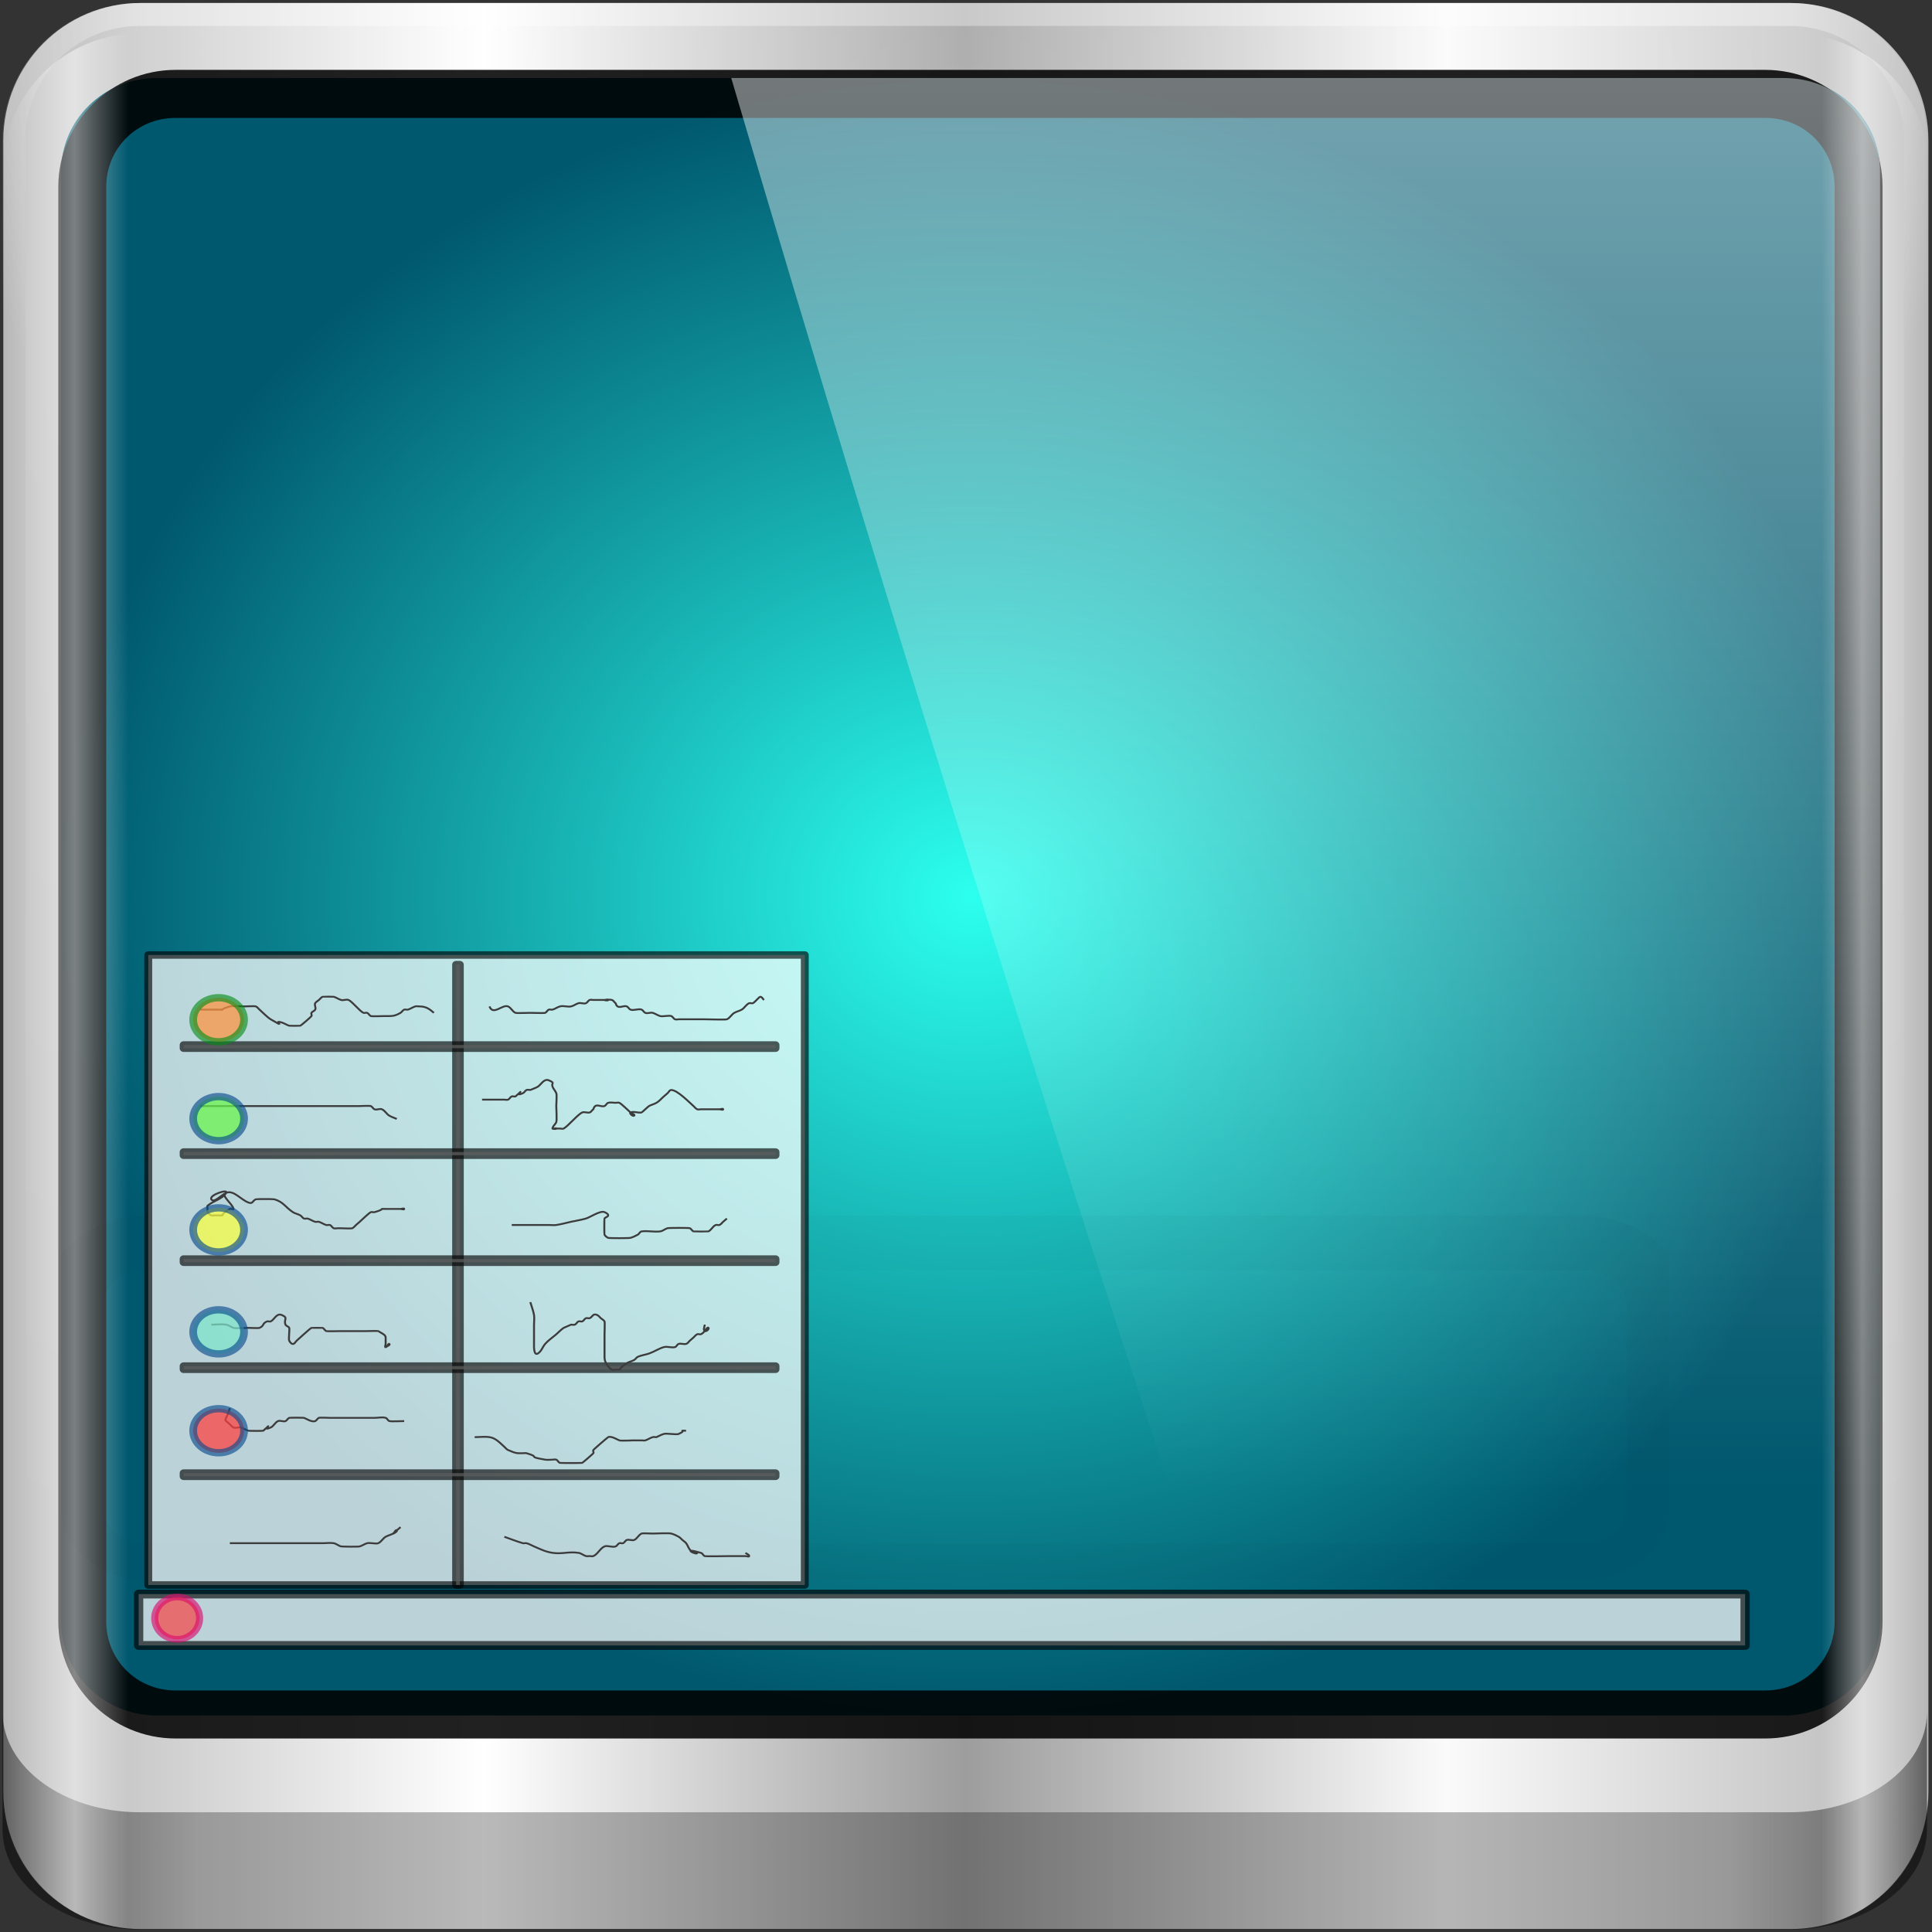 <?xml version="1.0" encoding="UTF-8" standalone="no"?>
<!-- Created with Inkscape (http://www.inkscape.org/) -->

<svg
   xmlns:dc="http://purl.org/dc/elements/1.1/"
   xmlns:cc="http://creativecommons.org/ns#"
   xmlns:rdf="http://www.w3.org/1999/02/22-rdf-syntax-ns#"
   xmlns:svg="http://www.w3.org/2000/svg"
   xmlns="http://www.w3.org/2000/svg"
   xmlns:xlink="http://www.w3.org/1999/xlink"
   xmlns:sodipodi="http://sodipodi.sourceforge.net/DTD/sodipodi-0.dtd"
   xmlns:inkscape="http://www.inkscape.org/namespaces/inkscape"
   width="96"
   height="96"
   id="svg5023"
   version="1.1"
   inkscape:version="0.48.5 r10040"
   sodipodi:docname="Desktop.svg">
  <rect width="100%" height="100%" fill="#333333" stroke="none"/>
  <defs
     id="defs5025">
    <linearGradient
       id="linearGradient5700">
      <stop
         id="stop5702"
         offset="0"
         style="stop-color:#ffffff;stop-opacity:0;" />
      <stop
         style="stop-color:#ffffff;stop-opacity:0.851;"
         offset="0.037"
         id="stop5704" />
      <stop
         id="stop5706"
         offset="0.065"
         style="stop-color:#ffffff;stop-opacity:0;" />
      <stop
         style="stop-color:#ffffff;stop-opacity:0;"
         offset="0.945"
         id="stop5712" />
      <stop
         style="stop-color:#ffffff;stop-opacity:0.851;"
         offset="0.966"
         id="stop5710" />
      <stop
         id="stop5708"
         offset="1"
         style="stop-color:#ffffff;stop-opacity:0;" />
    </linearGradient>
    <linearGradient
       inkscape:collect="always"
       xlink:href="#linearGradient3888-8-4-8-4-6-9-0-8-7-9"
       id="linearGradient4987"
       gradientUnits="userSpaceOnUse"
       gradientTransform="matrix(1.186,0,0,1.164,-42.22,-46.722)"
       x1="62"
       y1="8"
       x2="62"
       y2="68" />
    <linearGradient
       inkscape:collect="always"
       id="linearGradient3888-8-4-8-4-6-9-0-8-7-9">
      <stop
         style="stop-color:#ffffff;stop-opacity:1;"
         offset="0"
         id="stop3890-4-7-9-5-7-0-8-8-8-6" />
      <stop
         style="stop-color:#ffffff;stop-opacity:0;"
         offset="1"
         id="stop3892-5-8-2-8-3-3-3-06-4-4" />
    </linearGradient>
    <radialGradient
       inkscape:collect="always"
       xlink:href="#linearGradient3921"
       id="radialGradient4985"
       gradientUnits="userSpaceOnUse"
       gradientTransform="matrix(1.186,0,0,1.065,-42.22,-42.735)"
       cx="48"
       cy="43"
       fx="48"
       fy="43"
       r="38" />
    <linearGradient
       id="linearGradient3921">
      <stop
         style="stop-color:#2cffee;stop-opacity:1;"
         offset="0"
         id="stop3923" />
      <stop
         style="stop-color:#00586e;stop-opacity:1;"
         offset="1"
         id="stop3925" />
    </linearGradient>
    <radialGradient
       inkscape:collect="always"
       xlink:href="#linearGradient3888-8-4-8-6"
       id="radialGradient3114"
       gradientUnits="userSpaceOnUse"
       gradientTransform="matrix(0,1.621,-2.038,0,160.664,-243.037)"
       cx="158"
       cy="6.213"
       fx="158"
       fy="6.213"
       r="41" />
    <linearGradient
       inkscape:collect="always"
       id="linearGradient3888-8-4-8-6">
      <stop
         style="stop-color:#ffffff;stop-opacity:1;"
         offset="0"
         id="stop3890-4-7-9-7" />
      <stop
         style="stop-color:#ffffff;stop-opacity:0;"
         offset="1"
         id="stop3892-5-8-2-7" />
    </linearGradient>
    <radialGradient
       inkscape:collect="always"
       xlink:href="#linearGradient4091-0-3-0-7"
       id="radialGradient3118"
       gradientUnits="userSpaceOnUse"
       gradientTransform="matrix(-1.072,0,0,-0.875,199.464,-19.126)"
       cx="48"
       cy="-27"
       fx="48"
       fy="-27"
       r="42" />
    <linearGradient
       id="linearGradient4091-0-3-0-7">
      <stop
         style="stop-color:#ffffff;stop-opacity:1;"
         offset="0"
         id="stop4093-3-6-4-2" />
      <stop
         id="stop4099-6-1-8-3"
         offset="0.8"
         style="stop-color:#ffffff;stop-opacity:1;" />
      <stop
         style="stop-color:#ffffff;stop-opacity:0;"
         offset="1"
         id="stop4095-1-0-7-9" />
    </linearGradient>
    <linearGradient
       inkscape:collect="always"
       xlink:href="#linearGradient3832-0-6-1-1"
       id="linearGradient3120"
       gradientUnits="userSpaceOnUse"
       gradientTransform="matrix(1,0,0,0.731,200,23.097)"
       x1="-94"
       y1="82.984"
       x2="-10.188"
       y2="82.984" />
    <linearGradient
       id="linearGradient3832-0-6-1-1">
      <stop
         style="stop-color:#000000;stop-opacity:1;"
         offset="0"
         id="stop3834-6-3-7-1" />
      <stop
         id="stop3872-2-4"
         offset="0.1"
         style="stop-color:#000000;stop-opacity:0.588;" />
      <stop
         style="stop-color:#000000;stop-opacity:0.588;"
         offset="0.9"
         id="stop3844-6-2-7-6" />
      <stop
         style="stop-color:#000000;stop-opacity:1;"
         offset="1"
         id="stop3836-5-0-2-9" />
    </linearGradient>
    <linearGradient
       inkscape:collect="always"
       xlink:href="#linearGradient6139-0"
       id="linearGradient3923"
       x1="6"
       y1="47"
       x2="90"
       y2="47"
       gradientUnits="userSpaceOnUse" />
    <linearGradient
       id="linearGradient6139-0">
      <stop
         id="stop6141-2"
         offset="0"
         style="stop-color:#b7b7b7;stop-opacity:1;" />
      <stop
         style="stop-color:#ffffff;stop-opacity:1;"
         offset="0.25"
         id="stop6151-0" />
      <stop
         style="stop-color:#9d9d9d;stop-opacity:1;"
         offset="0.5"
         id="stop6147-1" />
      <stop
         id="stop6149-4"
         offset="0.75"
         style="stop-color:#fafafa;stop-opacity:1;" />
      <stop
         id="stop6143-4"
         offset="1"
         style="stop-color:#b7b7b7;stop-opacity:1;" />
    </linearGradient>
    <linearGradient
       gradientTransform="matrix(1.135,0,0,1.134,-40.037,-46.788)"
       y2="47"
       x2="90"
       y1="47"
       x1="6"
       gradientUnits="userSpaceOnUse"
       id="linearGradient5021"
       xlink:href="#linearGradient6139-0"
       inkscape:collect="always" />
    <linearGradient
       inkscape:collect="always"
       xlink:href="#linearGradient5700"
       id="linearGradient5698"
       gradientUnits="userSpaceOnUse"
       gradientTransform="matrix(1.135,0,0,1.116,-40.037,-45.206)"
       x1="6"
       y1="47"
       x2="90"
       y2="47" />
  </defs>
  <sodipodi:namedview
     id="base"
     pagecolor="#ffffff"
     bordercolor="#666666"
     borderopacity="1.0"
     inkscape:pageopacity="0.0"
     inkscape:pageshadow="2"
     inkscape:zoom="4"
     inkscape:cx="59.677769"
     inkscape:cy="44.039604"
     inkscape:current-layer="g5766"
     showgrid="true"
     inkscape:grid-bbox="true"
     inkscape:document-units="px"
     inkscape:window-width="1280"
     inkscape:window-height="966"
     inkscape:window-x="0"
     inkscape:window-y="0"
     inkscape:window-maximized="1" />
  <g
     id="layer1"
     inkscape:label="Layer 1"
     inkscape:groupmode="layer"
     transform="translate(0,80)">
    <g
       id="g5148"
       transform="matrix(1.003,0,0,1.005,33.489,-38.527)">
      <path
         inkscape:connector-curvature="0"
         id="rect4251-1"
         d="m 55.334,-41.119 -81.747,0 c -3.774,0 -6.812,3.034 -6.812,6.802 l 0,81.624 c 0,3.768 3.038,6.802 6.812,6.802 l 81.747,0 c 3.774,0 6.812,-3.034 6.812,-6.802 l 0,-81.624 c 0,-3.768 -3.038,-6.802 -6.812,-6.802 z"
         style="fill:url(#linearGradient5021);fill-opacity:1;fill-rule:nonzero;stroke:none;display:inline" />
      <g
         transform="matrix(1.135,0,0,1.134,-153.575,-46.221)"
         id="g3272">
        <path
           style="opacity:0.2;fill:url(#radialGradient3114);fill-opacity:1;fill-rule:nonzero;stroke:none;display:inline"
           d="m 112,5.5 c -2.787,0 -5,2.213 -5,5 l 0,20.719 0,7 0,38.594 c 1.071,1.629 2.897,2.719 5,2.719 l 4,0 64,0 4,0 c 2.103,0 3.929,-1.09 5,-2.719 l 0,-38.594 0,-7 L 189,10.5 c 0,-2.787 -2.213,-5 -5,-5 z"
           id="path3400-6"
           inkscape:connector-curvature="0"
           sodipodi:nodetypes="sscccsccscccsss" />
        <path
           style="opacity:0.45;fill:url(#radialGradient3118);fill-opacity:1;fill-rule:nonzero;stroke:none;display:inline"
           d="m 112,4.5 c -3.324,0 -6,2.676 -6,6 l 0,15 1,0 0,-15 c 0,-2.787 2.213,-5 5,-5 l 72,0 c 2.787,0 5,2.213 5,5 l 0,15 1,0 0,-15 c 0,-3.324 -2.676,-6 -6,-6 l -72,0 z"
           id="path4236-5"
           inkscape:connector-curvature="0" />
        <path
           inkscape:connector-curvature="0"
           id="path4242-5"
           d="m 106,78.998 0,0.731 0,0.731 0,0.731 0,1.462 0,1.462 C 106,86.544 108.676,88.5 112,88.5 l 72,0 c 3.324,0 6,-1.956 6,-4.385 l 0,-1.462 0,-1.462 0,-0.731 0,-0.731 0,-0.731 c 0,2.429 -2.676,4.385 -6,4.385 l -72,0 c -3.324,0 -6,-1.956 -6,-4.385 z"
           style="opacity:0.47;fill:url(#linearGradient3120);fill-opacity:1;fill-rule:nonzero;stroke:none" />
      </g>
      <path
         id="path4970"
         d="m -25.62,-37.409 80.627,0 c 2.627,0 4.743,2.063 4.743,4.626 l 0,71.706 c 0,2.563 -2.115,4.626 -4.743,4.626 l -80.627,0 c -2.627,0 -4.743,-2.063 -4.743,-4.626 l 0,-71.706 c 0,-2.563 2.115,-4.626 4.743,-4.626 z"
         style="color:#000000;fill:url(#radialGradient4985);fill-opacity:1;fill-rule:nonzero;stroke:none;stroke-width:2;marker:none;visibility:visible;display:inline;overflow:visible;enable-background:accumulate"
         inkscape:connector-curvature="0"
         sodipodi:nodetypes="sssssssss" />
      <path
         style="font-size:medium;font-style:normal;font-variant:normal;font-weight:normal;font-stretch:normal;text-indent:0;text-align:start;text-decoration:none;line-height:normal;letter-spacing:normal;word-spacing:normal;text-transform:none;direction:ltr;block-progression:tb;writing-mode:lr-tb;text-anchor:start;baseline-shift:baseline;color:#000000;fill:#000000;fill-opacity:0.871;stroke:none;stroke-width:2.376;marker:none;visibility:visible;display:inline;overflow:visible;enable-background:accumulate;font-family:Sans;-inkscape-font-specification:Sans"
         d="m -24.688,-37.812 c -3.196,0 -5.812,2.6 -5.812,5.781 l 0,70.938 c 0,3.181 2.616,5.781 5.812,5.781 l 78.75,0 c 3.196,0 5.812,-2.6 5.812,-5.781 l 0,-70.938 c 0,-3.181 -2.616,-5.781 -5.812,-5.781 l -78.75,0 z m 0,2.375 78.75,0 c 1.936,0 3.438,1.516 3.438,3.406 l 0,70.938 c 0,1.891 -1.501,3.406 -3.438,3.406 l -78.75,0 c -1.936,0 -3.438,-1.516 -3.438,-3.406 l 0,-70.938 c 0,-1.891 1.501,-3.406 3.438,-3.406 z"
         id="path4989"
         inkscape:connector-curvature="0" />
      <path
         style="opacity:0.57;fill:url(#linearGradient5698);fill-opacity:1;fill-rule:nonzero;stroke:none;display:inline"
         d="m 55.334,-39.627 -81.747,0 c -3.774,0 -6.812,2.986 -6.812,6.695 l 0,80.344 c 0,3.709 3.038,6.695 6.812,6.695 l 81.747,0 c 3.774,0 6.812,-2.986 6.812,-6.695 l 0,-80.344 c 0,-3.709 -3.038,-6.695 -6.812,-6.695 z"
         id="path5696"
         inkscape:connector-curvature="0" />
      <path
         inkscape:connector-curvature="0"
         id="path4974"
         d="M 2.837,-37.409 C 11.137,-9.314 19.763,18.119 28.514,44.087 l 26.493,0 c 2.627,0 4.743,-2.077 4.743,-4.657 l 0,-72.182 c 0,-2.58 -2.115,-4.657 -4.743,-4.657 l -52.171,0 z"
         style="opacity:0.45;color:#000000;fill:url(#linearGradient4987);fill-opacity:1;fill-rule:nonzero;stroke:none;stroke-width:2;marker:none;visibility:visible;display:inline;overflow:visible;enable-background:accumulate" />
      <g
         id="g5766"
         transform="matrix(0.884,0,0,0.834,-3.526,5.008)">
        <path
           style="font-size:medium;font-style:normal;font-variant:normal;font-weight:normal;font-stretch:normal;text-indent:0;text-align:start;text-decoration:none;line-height:normal;letter-spacing:normal;word-spacing:normal;text-transform:none;direction:ltr;block-progression:tb;writing-mode:lr-tb;text-anchor:start;baseline-shift:baseline;opacity:0.02;color:#000000;fill:#000000;fill-opacity:1;fill-rule:nonzero;stroke:none;stroke-width:6;marker:none;visibility:visible;display:inline;overflow:visible;enable-background:accumulate;font-family:Sans;-inkscape-font-specification:Sans"
           d="m -25.62,16.576 c -1.879,0 -3.637,0.914 -4.743,2.261 l 0,15.015 c 0,2.393 2.115,4.319 4.743,4.319 l 80.627,0 c 2.627,0 4.743,-1.926 4.743,-4.319 l 0,-15.015 c -1.106,-1.347 -2.864,-2.261 -4.743,-2.261 l -80.627,0 z m 0,3.239 80.627,0 c 1.355,0 2.371,0.926 2.371,2.159 l 0,11.877 c 0,1.234 -1.017,2.159 -2.371,2.159 l -80.627,0 c -1.355,0 -2.371,-0.926 -2.371,-2.159 l 0,-11.877 c 0,-1.234 1.017,-2.159 2.371,-2.159 z"
           id="path4972"
           inkscape:connector-curvature="0" />
        <path
           style="opacity:0.728;fill:#ffffff;fill-opacity:1;stroke:#000000;stroke-width:0.521;stroke-linejoin:round;stroke-miterlimit:4;stroke-opacity:0.871"
           d="m -26.012,39.016 90.029,0 0,3.048 -90.029,0 z"
           id="rect5714"
           inkscape:connector-curvature="0" />
        <path
           style="opacity:0.728;fill:#ffffff;fill-opacity:1;stroke:#000000;stroke-width:0.442;stroke-linejoin:round;stroke-miterlimit:4;stroke-opacity:0.871"
           d="m -25.473,1.13 36.793,0 0,37.349 -36.793,0 z"
           id="rect5716"
           inkscape:connector-curvature="0" />
        <path
           style="opacity:0.728;fill:#ffffff;fill-opacity:1;stroke:#000000;stroke-width:0.442;stroke-linejoin:round;stroke-miterlimit:4;stroke-opacity:0.871"
           d="m -8.22,1.701 0.208,0 0,36.777 -0.208,0 z"
           id="rect5718"
           inkscape:connector-curvature="0" />
        <path
           style="opacity:0.728;fill:#ffffff;fill-opacity:1;stroke:#000000;stroke-width:0.442;stroke-linejoin:round;stroke-miterlimit:4;stroke-opacity:0.871"
           d="m -23.49,6.465 33.169,0 0,0.191 -33.169,0 z"
           id="rect5720"
           inkscape:connector-curvature="0" />
        <path
           style="opacity:0.728;fill:#ffffff;fill-opacity:1;stroke:#000000;stroke-width:0.442;stroke-linejoin:round;stroke-miterlimit:4;stroke-opacity:0.871"
           d="m -23.49,12.81 33.169,0 0,0.191 -33.169,0 z"
           id="rect5722"
           inkscape:connector-curvature="0" />
        <path
           style="opacity:0.728;fill:#ffffff;fill-opacity:1;stroke:#000000;stroke-width:0.442;stroke-linejoin:round;stroke-miterlimit:4;stroke-opacity:0.871"
           d="m -23.49,19.155 33.169,0 0,0.191 -33.169,0 z"
           id="rect5724"
           inkscape:connector-curvature="0" />
        <path
           style="opacity:0.728;fill:#ffffff;fill-opacity:1;stroke:#000000;stroke-width:0.442;stroke-linejoin:round;stroke-miterlimit:4;stroke-opacity:0.871"
           d="m -23.49,25.5 33.169,0 0,0.191 -33.169,0 z"
           id="rect5726"
           inkscape:connector-curvature="0" />
        <path
           style="opacity:0.728;fill:#ffffff;fill-opacity:1;stroke:#000000;stroke-width:0.442;stroke-linejoin:round;stroke-miterlimit:4;stroke-opacity:0.871"
           d="m -23.49,31.845 33.169,0 0,0.191 -33.169,0 z"
           id="rect5728"
           inkscape:connector-curvature="0" />
        <path
           transform="matrix(0.997,0,0,0.995,-33.015,-40.731)"
           style="opacity:0.728;fill:#f54a4a;fill-opacity:1;stroke:#d90c6f;stroke-width:0.4;stroke-linejoin:round;stroke-miterlimit:4;stroke-opacity:0.871"
           d="m 10.451,81.584 c 0,0.697 -0.565,1.261 -1.261,1.261 -0.697,0 -1.261,-0.565 -1.261,-1.261 0,-0.697 0.565,-1.261 1.261,-1.261 0.697,0 1.261,0.565 1.261,1.261 z"
           id="path5730"
           inkscape:connector-curvature="0" />
        <path
           inkscape:connector-curvature="0"
           id="path5732"
           d="m -22.563,4.369 c 0.346,0 0.693,0 1.039,0 0.47,0 -0.093,0.028 0.624,-0.191 0.13,-0.04 0.664,0 0.831,0 0.094,0 0.56,-0.029 0.624,0 0.088,0.04 0.139,0.127 0.208,0.191 0.162,0.149 0.444,0.462 0.624,0.572 1.05,0.642 0.005,0.001 0.624,0.191 0.147,0.045 0.269,0.146 0.416,0.191 0.027,0.008 0.606,0.008 0.624,0 0.055,-0.025 0.596,-0.521 0.624,-0.572 0.031,-0.057 -0.031,-0.134 0,-0.191 0.044,-0.08 0.164,-0.11 0.208,-0.191 0.062,-0.114 -0.062,-0.267 0,-0.381 0.044,-0.08 0.139,-0.127 0.208,-0.191 0.069,-0.064 0.12,-0.15 0.208,-0.191 0.017,-0.008 0.597,-0.008 0.624,0 0.147,0.045 0.269,0.146 0.416,0.191 0.131,0.04 0.292,-0.057 0.416,0 0.205,0.094 0.627,0.668 0.831,0.762 0.062,0.028 0.146,-0.028 0.208,0 0.088,0.04 0.12,0.15 0.208,0.191 0.055,0.025 0.723,0 0.831,0 0.359,0 0.487,0.02 0.831,-0.191 0.082,-0.05 0.12,-0.15 0.208,-0.191 0.062,-0.028 0.142,0.02 0.208,0 0.147,-0.045 0.269,-0.146 0.416,-0.191 0.066,-0.02 0.139,0 0.208,0 0.388,0 0.571,0.143 0.831,0.381"
           style="fill:none;stroke:#3c3c3c;stroke-width:0.11;stroke-linecap:butt;stroke-linejoin:round;stroke-miterlimit:4;stroke-opacity:1;stroke-dasharray:none" />
        <path
           inkscape:connector-curvature="0"
           id="path5734"
           d="m -6.349,4.179 c 0.2,0.568 0.729,-0.142 1.039,0 0.175,0.08 0.24,0.301 0.416,0.381 0.055,0.025 0.723,0 0.831,0 0.109,0 0.777,0.025 0.831,0 0.088,-0.04 0.12,-0.15 0.208,-0.191 0.062,-0.028 0.142,0.02 0.208,0 0.147,-0.045 0.269,-0.146 0.416,-0.191 0.197,-0.06 0.422,0.046 0.624,0 0.15,-0.034 0.269,-0.146 0.416,-0.191 0.131,-0.04 0.292,0.057 0.416,0 0.088,-0.04 0.12,-0.15 0.208,-0.191 0.062,-0.028 0.139,0 0.208,0 0.069,0 0.139,0 0.208,0 0.139,0 0.276,0 0.416,0 0.069,0 0.208,-0.064 0.208,0 0,0.064 -0.277,0 -0.208,0 0.139,0 0.284,-0.04 0.416,0 0.093,0.028 0.126,0.141 0.208,0.191 0.105,0.42 0.428,0.101 0.624,0.191 0.088,0.04 0.12,0.15 0.208,0.191 0.166,0.076 0.457,-0.076 0.624,0 0.088,0.04 0.12,0.15 0.208,0.191 0.124,0.057 0.284,-0.04 0.416,0 0.147,0.045 0.269,0.146 0.416,0.191 0.143,0.044 0.501,-0.056 0.624,0 0.088,0.04 0.12,0.15 0.208,0.191 0.062,0.028 0.139,0 0.208,0 0.069,0 0.139,0 0.208,0 0.416,0 0.831,0 1.247,0 0.153,0 1.175,0.033 1.247,0 C 7.13,4.86 7.208,4.659 7.371,4.56 7.5,4.481 7.657,4.448 7.786,4.369 7.949,4.269 8.027,4.068 8.202,3.988 c 0.062,-0.028 0.146,0.028 0.208,0 0.116,-0.053 0.349,-0.381 0.416,-0.381 0.098,0 0.139,0.127 0.208,0.191"
           style="fill:none;stroke:#3c3c3c;stroke-width:0.11;stroke-linecap:butt;stroke-linejoin:round;stroke-miterlimit:4;stroke-opacity:1;stroke-dasharray:none" />
        <path
           inkscape:connector-curvature="0"
           id="path5736"
           d="m -6.765,9.705 c 0.416,0 0.831,0 1.247,0 0.069,0 0.146,0.028 0.208,0 0.088,-0.04 0.12,-0.15 0.208,-0.191 0.062,-0.028 0.146,0.028 0.208,0 0.689,-0.632 -0.196,0.09 0.416,-0.191 0.088,-0.04 0.12,-0.15 0.208,-0.191 0.062,-0.028 0.139,0 0.208,0 0.139,-0.064 0.287,-0.112 0.416,-0.191 0.174,-0.106 0.349,-0.507 0.624,-0.381 0.379,0.173 0.122,0.145 0.208,0.381 0.049,0.135 0.159,0.246 0.208,0.381 0.04,0.11 0,0.597 0,0.762 0,0.106 0.041,0.84 0,0.953 -0.049,0.135 -0.208,0.239 -0.208,0.381 0,0.064 0.208,-0.064 0.208,0 0,0.064 -0.277,0 -0.208,0 0.139,0 0.277,0 0.416,0 0.069,0 0.15,0.035 0.208,0 0.265,-0.162 0.784,-0.836 1.039,-0.953 0.124,-0.057 0.284,0.04 0.416,0 0.093,-0.028 0.126,-0.141 0.208,-0.191 0.105,-0.42 0.428,-0.101 0.624,-0.191 0.088,-0.04 0.115,-0.162 0.208,-0.191 0.131,-0.04 0.277,0 0.416,0 0.069,0 0.146,-0.028 0.208,0 0.111,0.051 0.514,0.471 0.624,0.572 0.069,0.064 0.277,0.127 0.208,0.191 -0.069,0.064 -0.296,-0.15 -0.208,-0.191 0.186,-0.085 0.422,0.046 0.624,0 0.029,-0.007 0.355,-0.344 0.416,-0.381 C 2.719,10.007 2.876,9.974 3.005,9.895 3.168,9.796 3.283,9.641 3.421,9.514 3.49,9.451 3.56,9.387 3.629,9.324 3.698,9.26 3.739,9.133 3.837,9.133 c 0.341,0 1.002,0.728 1.247,0.953 0.069,0.064 0.12,0.15 0.208,0.191 0.062,0.028 0.139,0 0.208,0 0.277,0 0.554,0 0.831,0 0.069,0 0.139,0 0.208,0 0.069,0 0.208,-0.064 0.208,0 0,0.064 -0.139,0 -0.208,0"
           style="fill:none;stroke:#3c3c3c;stroke-width:0.11;stroke-linecap:butt;stroke-linejoin:round;stroke-miterlimit:4;stroke-opacity:1;stroke-dasharray:none" />
        <path
           inkscape:connector-curvature="0"
           id="path5738"
           d="m -5.102,17.136 c 0.693,0 1.386,0 2.079,0 0.139,0 0.279,0.021 0.416,0 0.282,-0.043 0.554,-0.127 0.831,-0.191 0.277,-0.064 0.56,-0.108 0.831,-0.191 0.229,-0.07 0.804,-0.489 1.039,-0.381 0.088,0.04 0.208,0.101 0.208,0.191 0,0.09 -0.164,0.11 -0.208,0.191 -0.012,0.021 -0.012,0.932 0,0.953 0.044,0.08 0.12,0.15 0.208,0.191 0.054,0.025 1.17,0.024 1.247,0 0.147,-0.045 0.287,-0.112 0.416,-0.191 0.082,-0.05 0.111,-0.176 0.208,-0.191 0.342,-0.052 0.696,0.045 1.039,0 0.153,-0.02 0.269,-0.146 0.416,-0.191 0.077,-0.024 1.193,-0.025 1.247,0 0.088,0.04 0.12,0.15 0.208,0.191 0.018,0.008 0.814,0.008 0.831,0 0.175,-0.08 0.24,-0.301 0.416,-0.381 0.062,-0.028 0.146,0.028 0.208,0 0.088,-0.04 0.139,-0.127 0.208,-0.191 0.069,-0.064 0.139,-0.127 0.208,-0.191"
           style="fill:none;stroke:#3c3c3c;stroke-width:0.11;stroke-linecap:butt;stroke-linejoin:round;stroke-miterlimit:4;stroke-opacity:1;stroke-dasharray:none" />
        <path
           inkscape:connector-curvature="0"
           id="path5740"
           d="m -21.108,15.231 c -0.277,0.127 -0.693,0.635 -0.831,0.381 -0.139,-0.254 0.97,-0.635 0.831,-0.381 -0.198,0.364 -0.726,0.475 -1.039,0.762 -0.049,0.045 0,0.127 0,0.191 0,0.064 -0.031,0.134 0,0.191 0.044,0.08 0.12,0.15 0.208,0.191 0.062,0.028 0.139,0 0.208,0 0.793,0 0.061,0.09 0.831,-0.381 0.058,-0.035 0.221,0.062 0.208,0 -0.073,-0.335 -0.749,-0.8 -0.416,-0.953 0.416,-0.191 0.82,0.404 1.247,0.572 0.262,0.103 0.22,-0.101 0.416,-0.191 0.043,-0.02 0.978,-0.019 1.039,0 0.514,0.157 0.622,0.475 1.039,0.762 0.124,0.085 0.287,0.112 0.416,0.191 0.082,0.05 0.12,0.15 0.208,0.191 0.062,0.028 0.142,-0.02 0.208,0 0.147,0.045 0.269,0.146 0.416,0.191 0.066,0.02 0.142,-0.02 0.208,0 0.147,0.045 0.269,0.146 0.416,0.191 0.066,0.02 0.146,-0.028 0.208,0 0.088,0.04 0.12,0.15 0.208,0.191 0.062,0.028 0.139,0 0.208,0 0.069,0 0.139,0 0.208,0 0.094,0 0.56,0.029 0.624,0 0.088,-0.04 0.139,-0.127 0.208,-0.191 0.069,-0.064 0.139,-0.127 0.208,-0.191 0.109,-0.1 0.513,-0.521 0.624,-0.572 0.062,-0.028 0.142,0.02 0.208,0 0.717,-0.219 0.154,-0.191 0.624,-0.191 0.277,0 0.554,0 0.831,0 0.069,0 0.208,-0.064 0.208,0 0,0.064 -0.139,0 -0.208,0"
           style="fill:none;stroke:#3c3c3c;stroke-width:0.11;stroke-linecap:butt;stroke-linejoin:round;stroke-miterlimit:4;stroke-opacity:1;stroke-dasharray:none" />
        <path
           inkscape:connector-curvature="0"
           id="path5742"
           d="m -22.563,10.086 c 2.494,0 4.989,0 7.483,0 0.485,0 0.97,0 1.455,0 0.094,0 0.56,-0.029 0.624,0 0.088,0.04 0.12,0.15 0.208,0.191 0.124,0.057 0.292,-0.057 0.416,0 0.175,0.08 0.253,0.281 0.416,0.381 0.129,0.079 0.277,0.127 0.416,0.191"
           style="fill:none;stroke:#3c3c3c;stroke-width:0.11;stroke-linecap:butt;stroke-linejoin:round;stroke-miterlimit:4;stroke-opacity:1;stroke-dasharray:none" />
        <path
           inkscape:connector-curvature="0"
           id="path5744"
           d="m -21.939,23.044 c 0.277,0 0.558,-0.042 0.831,0 0.153,0.023 0.269,0.146 0.416,0.191 0.12,0.037 0.651,0 0.831,0 0.094,0 0.56,0.029 0.624,0 0.283,-0.13 0.132,-0.251 0.416,-0.381 0.062,-0.028 0.146,0.028 0.208,0 0.197,-0.09 0.33,-0.516 0.624,-0.381 0.39,0.179 0.089,0.244 0.208,0.572 0.031,0.085 0.177,0.105 0.208,0.191 0.032,0.087 -0.046,0.677 0,0.762 0.044,0.08 0.11,0.191 0.208,0.191 0.098,0 0.139,-0.127 0.208,-0.191 0.122,-0.112 0.735,-0.718 0.831,-0.762 0.011,-0.005 0.613,-0.005 0.624,0 0.088,0.04 0.12,0.15 0.208,0.191 0.047,0.021 0.782,0 0.831,0 0.485,0 0.97,0 1.455,0 0.068,0 0.593,-0.019 0.624,0 0.465,0.284 0.416,0.252 0.416,0.572 0,0.064 0,0.127 0,0.191 0,0.064 -0.069,0.191 0,0.191 0.098,0 0.139,-0.254 0.208,-0.191 0.069,0.064 -0.139,0.127 -0.208,0.191"
           style="fill:none;stroke:#3c3c3c;stroke-width:0.11;stroke-linecap:butt;stroke-linejoin:round;stroke-miterlimit:4;stroke-opacity:1;stroke-dasharray:none" />
        <path
           inkscape:connector-curvature="0"
           id="path5746"
           d="m -4.062,21.71 c 0.069,0.254 0.167,0.503 0.208,0.762 0.029,0.189 0,0.381 0,0.572 0,0.381 0,0.762 0,1.143 0,0.025 -0.037,0.721 0.208,0.572 0.208,-0.127 0.266,-0.388 0.416,-0.572 0.176,-0.216 0.416,-0.381 0.624,-0.572 0.139,-0.127 0.259,-0.273 0.416,-0.381 0.139,-0.064 0.277,-0.127 0.416,-0.191 0.069,0 0.146,0.028 0.208,0 0.088,-0.04 0.12,-0.15 0.208,-0.191 0.062,-0.028 0.146,0.028 0.208,0 0.088,-0.04 0.12,-0.15 0.208,-0.191 0.062,-0.028 0.146,0.028 0.208,0 0.169,-0.077 0.172,-0.302 0.416,-0.191 0.088,0.04 0.139,0.127 0.208,0.191 0.069,0.064 0.164,0.11 0.208,0.191 0.023,0.043 0,0.717 0,0.762 0,0.381 0,0.762 0,1.143 0,0.329 -0.022,0.447 0.208,0.762 0.054,0.075 0.12,0.15 0.208,0.191 0.062,0.028 0.139,0 0.208,0 0.459,0 0.004,0.045 0.624,-0.381 0.124,-0.085 0.287,-0.112 0.416,-0.191 0.082,-0.05 0.12,-0.15 0.208,-0.191 0.196,-0.09 0.42,-0.116 0.624,-0.191 0.288,-0.106 0.538,-0.291 0.831,-0.381 0.187,-0.057 0.437,0.057 0.624,0 0.093,-0.028 0.115,-0.162 0.208,-0.191 0.131,-0.04 0.284,0.04 0.416,0 0.093,-0.028 0.139,-0.127 0.208,-0.191 0.069,-0.064 0.139,-0.127 0.208,-0.191 0.069,-0.064 0.12,-0.15 0.208,-0.191 0.062,-0.028 0.146,0.028 0.208,0 0.217,-0.099 0.329,-0.461 0.416,-0.381 0.069,0.064 -0.139,0.254 -0.208,0.191 -0.098,-0.09 0,-0.254 0,-0.381"
           style="fill:none;stroke:#3c3c3c;stroke-width:0.11;stroke-linecap:butt;stroke-linejoin:round;stroke-miterlimit:4;stroke-opacity:1;stroke-dasharray:none" />
        <path
           inkscape:connector-curvature="0"
           id="path5748"
           d="m -7.18,29.713 c 0.277,0 0.558,-0.042 0.831,0 0.357,0.054 0.596,0.356 0.831,0.572 0.069,0.064 0.12,0.15 0.208,0.191 0.46,0.211 0.477,0.191 0.831,0.191 0.069,0 0.142,-0.02 0.208,0 0.831,0.254 -0.042,0.183 1.039,0.381 0.136,0.025 0.277,0 0.416,0 0.069,0 0.146,-0.028 0.208,0 0.088,0.04 0.115,0.162 0.208,0.191 0.039,0.012 1.208,0.012 1.247,0 0.026,-0.008 0.606,-0.539 0.624,-0.572 0.031,-0.057 -0.031,-0.134 0,-0.191 0.02,-0.036 0.792,-0.744 0.831,-0.762 0.188,-0.086 0.537,0.164 0.624,0.191 0.12,0.037 0.651,0 0.831,0 0.139,0 0.277,0 0.416,0 0.069,0 0.142,0.02 0.208,0 0.147,-0.045 0.269,-0.146 0.416,-0.191 0.066,-0.02 0.139,0 0.208,0 0.139,-0.064 0.269,-0.146 0.416,-0.191 0.167,-0.051 0.699,0.061 0.831,0 0.514,-0.235 -0.072,-0.191 0.416,-0.191"
           style="fill:none;stroke:#3c3c3c;stroke-width:0.11;stroke-linecap:butt;stroke-linejoin:round;stroke-miterlimit:4;stroke-opacity:1;stroke-dasharray:none" />
        <path
           inkscape:connector-curvature="0"
           id="path5750"
           d="m -20.9,27.998 c -0.232,0.849 -0.41,0.577 0,0.953 0.069,0.064 0.12,0.15 0.208,0.191 0.124,0.057 0.284,-0.04 0.416,0 0.147,0.045 0.269,0.146 0.416,0.191 0.046,0.014 0.801,0.014 0.831,0 0.689,-0.632 -0.196,0.09 0.416,-0.191 0.175,-0.08 0.24,-0.301 0.416,-0.381 0.124,-0.057 0.292,0.057 0.416,0 0.088,-0.04 0.12,-0.15 0.208,-0.191 0.031,-0.014 0.786,-0.014 0.831,0 0.086,0.026 0.436,0.277 0.624,0.191 0.088,-0.04 0.12,-0.15 0.208,-0.191 0.063,-0.029 0.53,0 0.624,0 0.485,0 0.97,0 1.455,0 0.346,0 0.693,0 1.039,0 0.208,0 0.426,-0.06 0.624,0 0.093,0.028 0.115,0.162 0.208,0.191 0.112,0.034 0.655,0 0.831,0"
           style="fill:none;stroke:#3c3c3c;stroke-width:0.11;stroke-linecap:butt;stroke-linejoin:round;stroke-miterlimit:4;stroke-opacity:1;stroke-dasharray:none" />
        <path
           inkscape:connector-curvature="0"
           id="path5752"
           d="m -20.9,36.001 c 1.524,0 3.049,0 4.573,0 0.208,0 0.416,0 0.624,0 0.208,0 0.42,-0.037 0.624,0 0.152,0.028 0.265,0.156 0.416,0.191 0.042,0.01 0.947,0.028 1.039,0 0.147,-0.045 0.269,-0.146 0.416,-0.191 0.143,-0.044 0.501,0.056 0.624,0 0.175,-0.08 0.253,-0.281 0.416,-0.381 0.129,-0.079 0.287,-0.112 0.416,-0.191 0.082,-0.05 0.139,-0.254 0.208,-0.191 0.069,0.064 -0.277,0.254 -0.208,0.191 0.139,-0.127 0.277,-0.254 0.416,-0.381"
           style="fill:none;stroke:#3c3c3c;stroke-width:0.11;stroke-linecap:butt;stroke-linejoin:round;stroke-miterlimit:4;stroke-opacity:1;stroke-dasharray:none" />
        <path
           inkscape:connector-curvature="0"
           id="path5754"
           d="m -5.517,35.62 c 0.346,0.127 0.685,0.273 1.039,0.381 0.066,0.02 0.142,-0.02 0.208,0 0.147,0.045 0.277,0.127 0.416,0.191 0.339,0.156 0.654,0.322 1.039,0.381 0.549,0.084 0.88,-0.088 1.455,0 0.153,0.023 0.269,0.146 0.416,0.191 0.066,0.02 0.139,0 0.208,0 0.069,0 0.146,0.028 0.208,0 0.249,-0.114 0.374,-0.457 0.624,-0.572 0.166,-0.076 0.457,0.076 0.624,0 0.088,-0.04 0.12,-0.15 0.208,-0.191 0.062,-0.028 0.146,0.028 0.208,0 0.088,-0.04 0.12,-0.15 0.208,-0.191 0.109,-0.05 0.307,0.05 0.416,0 0.175,-0.08 0.24,-0.301 0.416,-0.381 0.063,-0.029 0.53,0 0.624,0 0.187,0 0.909,-0.04 1.039,0 0.147,0.045 0.287,0.112 0.416,0.191 0.082,0.05 0.139,0.127 0.208,0.191 0.069,0.064 0.154,0.116 0.208,0.191 0.086,0.118 0.122,0.263 0.208,0.381 0.054,0.075 0.12,0.15 0.208,0.191 0.062,0.028 0.208,-0.064 0.208,0 0,0.18 -0.97,-0.36 0.208,0 0.093,0.028 0.12,0.15 0.208,0.191 0.058,0.027 1.296,0 1.455,0 0.277,0 0.554,0 0.831,0 0.069,0 0.208,0.064 0.208,0 0,-0.09 -0.139,-0.127 -0.208,-0.191"
           style="fill:none;stroke:#3c3c3c;stroke-width:0.11;stroke-linecap:butt;stroke-linejoin:round;stroke-miterlimit:4;stroke-opacity:1;stroke-dasharray:none" />
        <path
           style="opacity:0.728;fill:#ff9340;fill-opacity:1;stroke:#088c18;stroke-width:0.433;stroke-linejoin:round;stroke-miterlimit:4;stroke-opacity:0.871"
           d="m -20.104,4.969 c 0,0.722 -0.638,1.307 -1.426,1.307 -0.788,0 -1.426,-0.585 -1.426,-1.307 0,-0.722 0.638,-1.307 1.426,-1.307 0.788,0 1.426,0.585 1.426,1.307 z"
           id="path5756"
           inkscape:connector-curvature="0" />
        <path
           style="opacity:0.728;fill:#67f54a;fill-opacity:1;stroke:#084b8c;stroke-width:0.433;stroke-linejoin:round;stroke-miterlimit:4;stroke-opacity:0.871"
           d="m -20.104,10.831 c 0,0.722 -0.638,1.307 -1.426,1.307 -0.788,0 -1.426,-0.585 -1.426,-1.307 0,-0.722 0.638,-1.307 1.426,-1.307 0.788,0 1.426,0.585 1.426,1.307 z"
           id="path5758"
           inkscape:connector-curvature="0" />
        <path
           style="opacity:0.728;fill:#f8ff40;fill-opacity:1;stroke:#084b8c;stroke-width:0.433;stroke-linejoin:round;stroke-miterlimit:4;stroke-opacity:0.871"
           d="m -20.104,17.426 c 0,0.722 -0.638,1.307 -1.426,1.307 -0.788,0 -1.426,-0.585 -1.426,-1.307 0,-0.722 0.638,-1.307 1.426,-1.307 0.788,0 1.426,0.585 1.426,1.307 z"
           id="path5760"
           inkscape:connector-curvature="0" />
        <path
           style="opacity:0.728;fill:#7ee5cb;fill-opacity:1;stroke:#084b8c;stroke-width:0.433;stroke-linejoin:round;stroke-miterlimit:4;stroke-opacity:0.871"
           d="m -20.104,23.471 c 0,0.722 -0.638,1.307 -1.426,1.307 -0.788,0 -1.426,-0.585 -1.426,-1.307 0,-0.722 0.638,-1.307 1.426,-1.307 0.788,0 1.426,0.585 1.426,1.307 z"
           id="path5762"
           inkscape:connector-curvature="0" />
        <path
           style="opacity:0.728;fill:#ff4040;fill-opacity:1;stroke:#084b8c;stroke-width:0.433;stroke-linejoin:round;stroke-miterlimit:4;stroke-opacity:0.871"
           d="m -20.104,29.333 c 0,0.722 -0.638,1.307 -1.426,1.307 -0.788,0 -1.426,-0.585 -1.426,-1.307 0,-0.722 0.638,-1.307 1.426,-1.307 0.788,0 1.426,0.585 1.426,1.307 z"
           id="path5764"
           inkscape:connector-curvature="0" />
      </g>
    </g>
  </g>
</svg>
